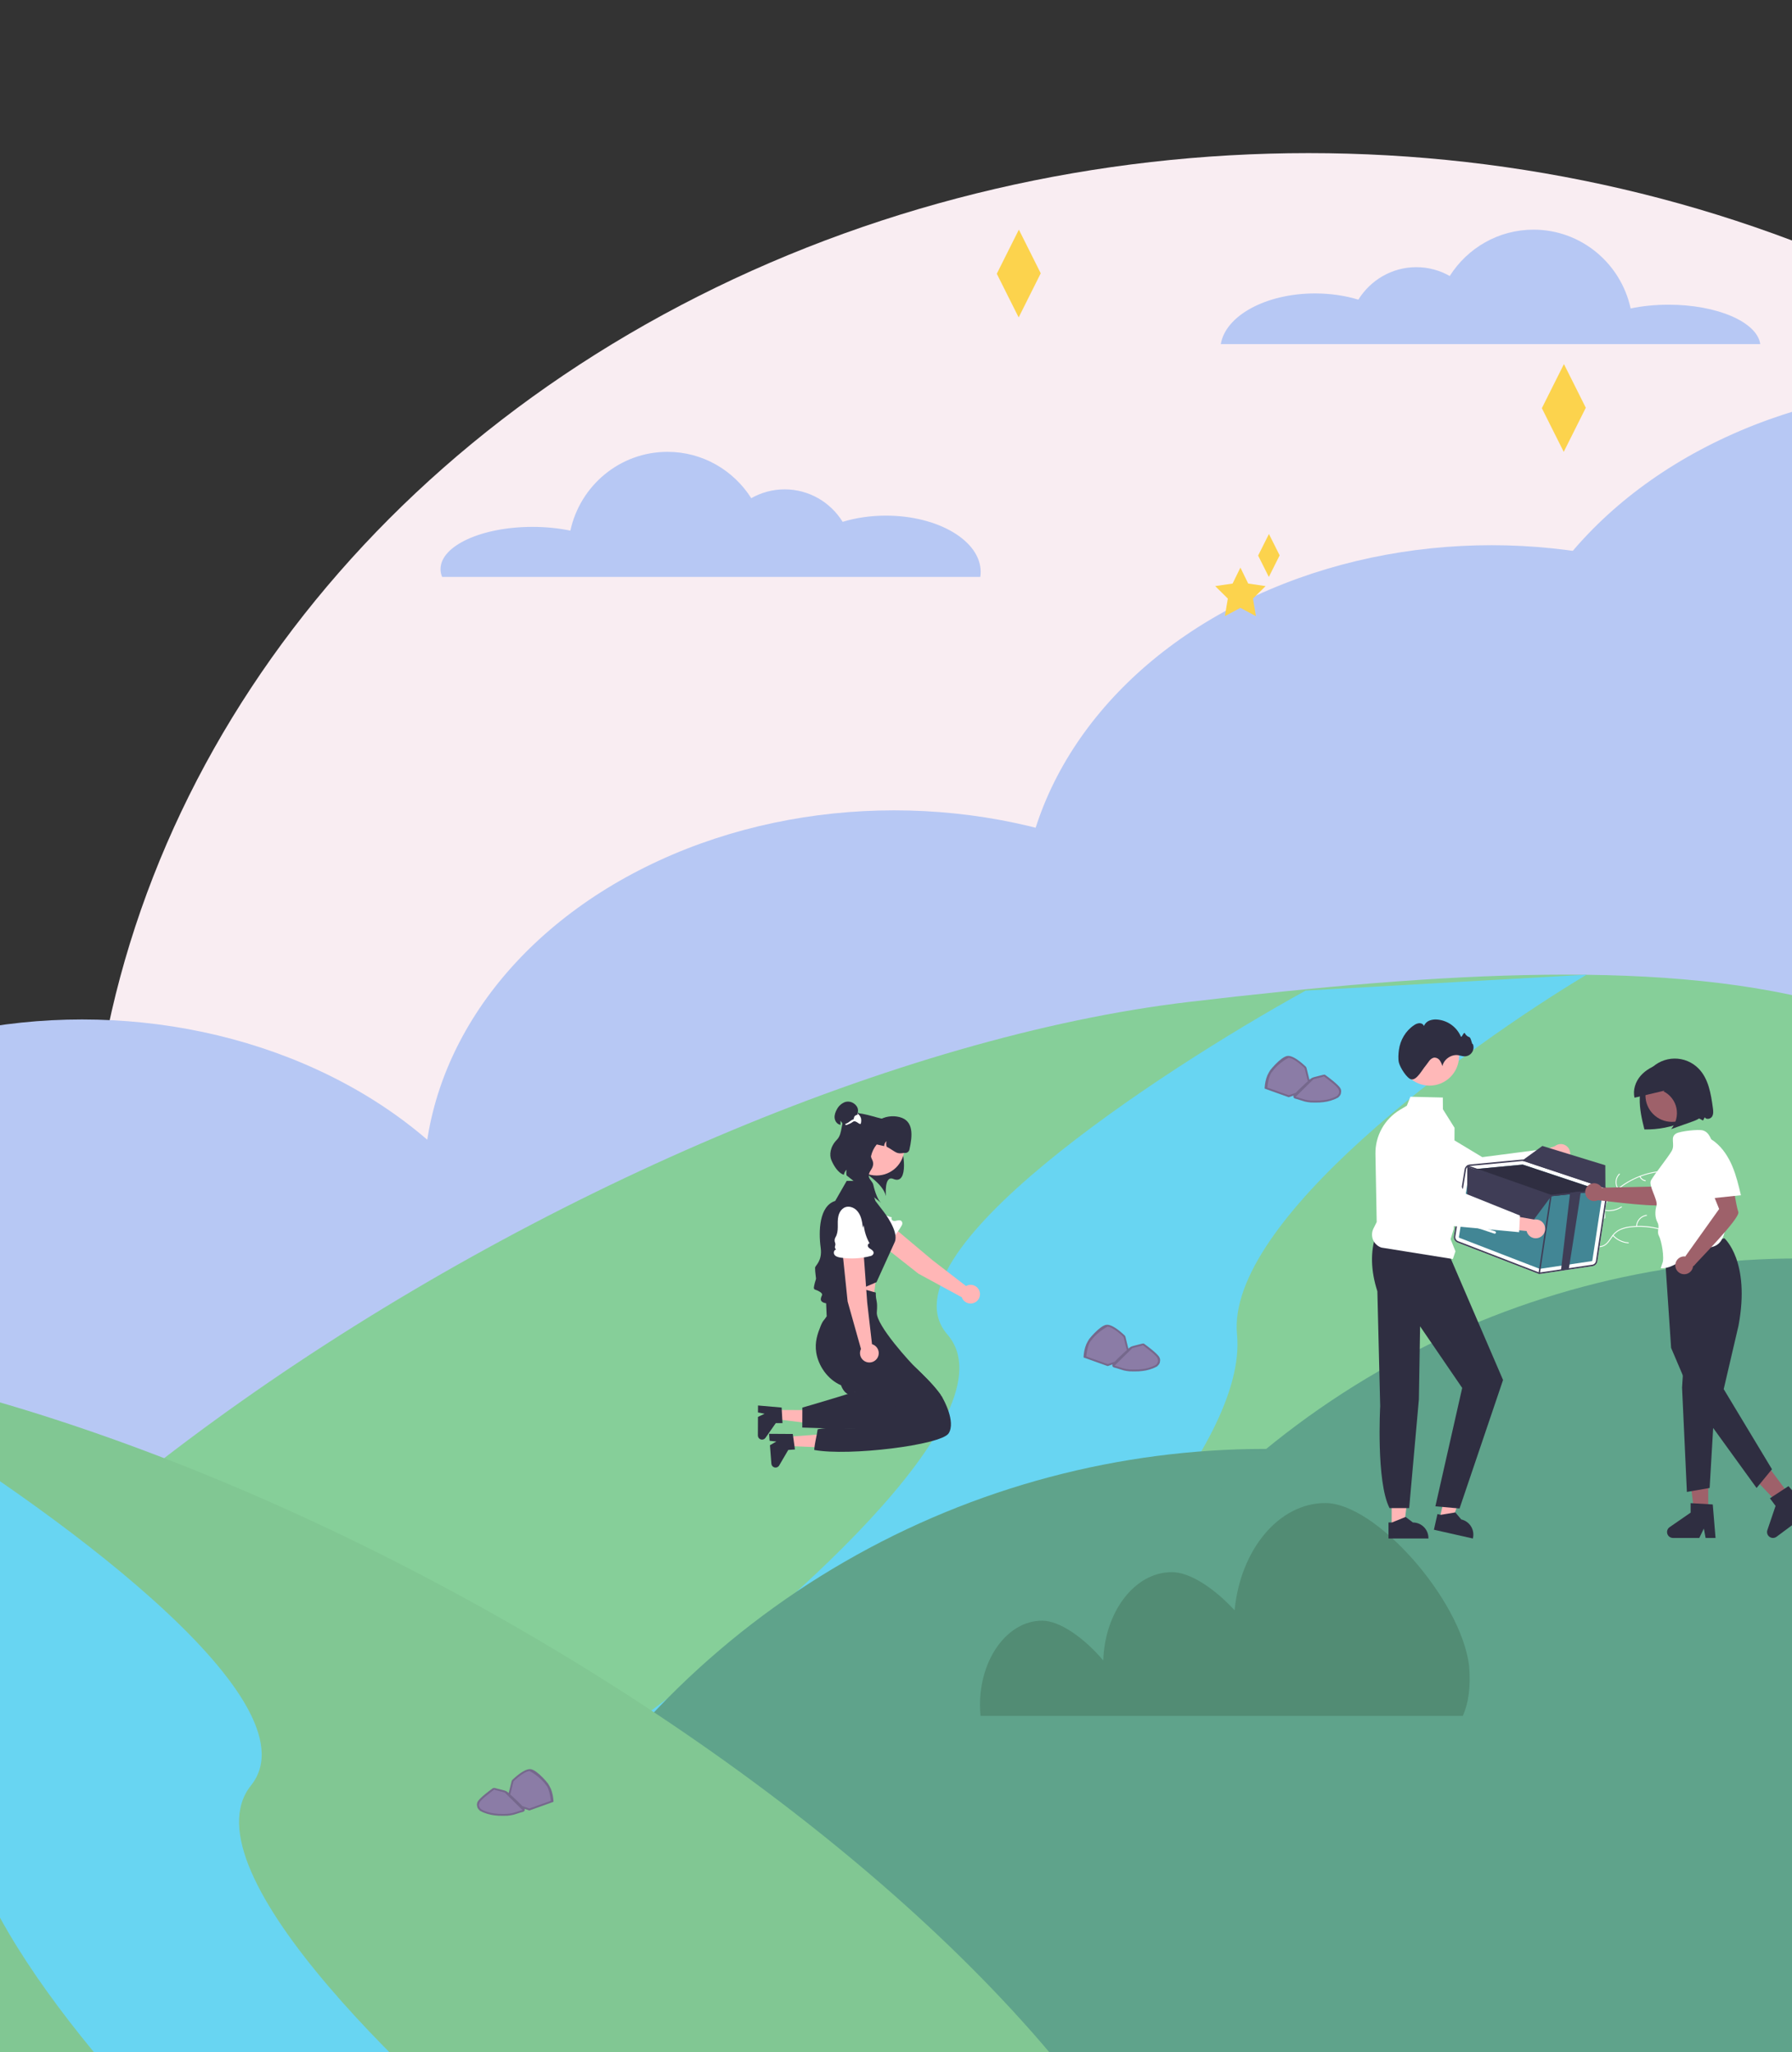 <svg width="960" height="1099" viewBox="0 0 960 1099" fill="none" xmlns="http://www.w3.org/2000/svg">
<rect x="0" y="0" width="960" height="1099" fill="#333333" stroke="none"/>
<g clip-path="url(#clip0_13_187)">
<ellipse cx="701" cy="654.5" rx="654" ry="572.5" fill="#F9EDF2"/>
<path d="M843.686 206.687C840.471 200.259 837.835 195 837.824 195C837.813 195 835.15 200.314 831.903 206.805L826 218.61L831.847 230.305C835.065 236.737 837.702 242 837.713 242C837.728 242 849.54 218.404 849.533 218.382C849.533 218.375 846.904 213.112 843.686 206.687Z" fill="#FCD34D"/>
<path fill-rule="evenodd" clip-rule="evenodd" d="M943 184.288H654C656.546 169.056 678.178 157.16 704.488 157.16C712.847 157.16 720.734 158.361 727.687 160.488C734.178 150.038 745.66 143.094 758.742 143.094C765.246 143.094 771.354 144.811 776.651 147.821C786.112 132.894 802.68 123 821.537 123C847.017 123 868.317 141.065 873.554 165.199C879.749 163.908 886.63 163.189 893.877 163.189C919.963 163.189 941.311 172.505 943 184.288Z" fill="#B7C8F4"/>
<ellipse cx="252" cy="201" rx="252" ry="201" transform="matrix(1 0 0 -1 799 609)" fill="#B7C8F4"/>
<ellipse cx="252" cy="201" rx="252" ry="201" transform="matrix(1 0 0 -1 547 694)" fill="#B7C8F4"/>
<ellipse cx="252" cy="201" rx="252" ry="201" transform="matrix(1 0 0 -1 227 836)" fill="#B7C8F4"/>
<ellipse cx="616" cy="974" rx="252" ry="201" fill="#B7C8F4"/>
<ellipse cx="364" cy="889" rx="252" ry="201" fill="#B7C8F4"/>
<ellipse cx="44" cy="747" rx="252" ry="201" fill="#B7C8F4"/>
<path d="M1129 745.771C1129 985.861 927.08 1180.49 678 1180.49C428.92 1180.49 -145 1356.97 -145 1116.88C-145 876.785 326 573.232 637 536.604C908 504.686 1129 505.681 1129 745.771Z" fill="#86CF99"/>
<path d="M662.691 714.714C656.815 653.931 785.115 560.912 850 522L699.418 530.554C620.148 574.33 470.791 672.447 507.518 714.714C544.245 756.98 414.476 868.515 345 919H516.7C567.812 876.231 668.567 775.496 662.691 714.714Z" fill="#68D5F2"/>
<circle cx="678" cy="1227" r="451" fill="#5FA38B"/>
<circle cx="964" cy="1125" r="451" fill="#5FA38B"/>
<path d="M689.686 566.038C688.223 566.311 686.087 567.836 683.6 570.386C682.599 571.411 681.561 572.594 680.866 573.49C680.623 573.804 679.671 575.527 679.4 576.146C679.042 576.963 678.622 578.351 678.396 579.472C678.219 580.354 678.031 581.749 678.01 582.378L678 582.682L690.401 587.123L690.853 586.965C691.103 586.88 691.527 586.733 691.801 586.637C692.586 586.36 693.229 586.135 693.747 585.953C694.007 585.861 694.268 585.769 694.32 585.748C694.396 585.718 694.355 585.783 694.118 586.046C693.639 586.576 693.372 587.023 693.372 587.283C693.372 587.591 693.625 587.83 694.073 587.946C695.157 588.23 695.497 588.333 697.21 588.89C697.974 589.136 698.836 589.399 699.124 589.471C700.027 589.7 701.063 589.861 702.247 589.956C702.977 590.015 705.954 590.015 706.937 589.956C709.948 589.775 712.043 589.338 714.492 588.391C716.219 587.721 717.129 587.078 717.612 586.189C717.858 585.738 717.914 585.499 717.914 584.907C717.914 584.347 717.876 584.138 717.685 583.605C717.452 582.949 717.23 582.614 716.531 581.851C715.607 580.843 714.089 579.554 711.331 577.438C710.365 576.7 709.552 576.074 709.518 576.047C709.469 576.002 709.101 576.091 706.499 576.754C703.883 577.421 703.501 577.527 703.258 577.653C702.719 577.927 702.143 578.344 701.476 578.932C701.243 579.14 701.191 579.175 701.174 579.123C701.163 579.089 701.069 578.717 700.965 578.293C700.864 577.869 700.708 577.253 700.621 576.925C700.538 576.597 700.402 576.064 700.326 575.746C700.191 575.196 700.111 574.878 699.624 572.892C699.51 572.43 699.399 571.986 699.374 571.904C699.339 571.774 699.253 571.678 698.62 571.097C696.727 569.36 694.994 568.031 693.438 567.138C691.919 566.267 690.575 565.87 689.686 566.038Z" fill="#8B7CA6"/>
<path d="M703.146 577.803L693.566 587.246C692.771 586.932 698.774 581.388 701.911 578.623L703.146 577.803Z" fill="#8B7CA6"/>
<path d="M701.948 578.59L701.911 578.623M701.911 578.623C698.774 581.388 692.771 586.932 693.566 587.246L703.146 577.803L701.911 578.623ZM678.399 582.721C678.599 580.426 679.397 575.443 680.994 573.869C683.548 570.092 688.178 567.049 690.174 566M709.532 576.033C711.661 577.541 716.237 581.03 717.515 582.918C718.792 584.807 717.249 586.852 716.317 587.639M689.686 566.038C688.223 566.311 686.087 567.836 683.6 570.386C682.599 571.411 681.561 572.594 680.866 573.49C680.623 573.804 679.671 575.527 679.4 576.146C679.042 576.963 678.622 578.351 678.396 579.472C678.219 580.354 678.031 581.749 678.01 582.378L678 582.682L690.401 587.123L690.853 586.965C691.103 586.88 691.527 586.733 691.801 586.637C692.586 586.36 693.229 586.135 693.747 585.953C694.007 585.861 694.268 585.769 694.32 585.748C694.396 585.718 694.355 585.783 694.118 586.046C693.639 586.576 693.372 587.023 693.372 587.283C693.372 587.591 693.625 587.83 694.073 587.946C695.157 588.23 695.497 588.333 697.21 588.89C697.974 589.136 698.836 589.399 699.124 589.471C700.027 589.7 701.063 589.861 702.247 589.956C702.977 590.015 705.954 590.015 706.937 589.956C709.948 589.775 712.043 589.338 714.492 588.391C716.219 587.721 717.129 587.078 717.612 586.189C717.858 585.738 717.914 585.499 717.914 584.907C717.914 584.347 717.876 584.138 717.685 583.605C717.452 582.949 717.23 582.614 716.531 581.851C715.607 580.843 714.089 579.554 711.331 577.438C710.365 576.7 709.552 576.074 709.518 576.047C709.469 576.002 709.101 576.091 706.499 576.754C703.883 577.421 703.501 577.527 703.258 577.653C702.719 577.927 702.143 578.344 701.476 578.932C701.243 579.14 701.191 579.175 701.174 579.123C701.163 579.089 701.069 578.717 700.965 578.293C700.864 577.869 700.708 577.253 700.621 576.925C700.538 576.597 700.402 576.064 700.326 575.746C700.191 575.196 700.111 574.878 699.624 572.892C699.51 572.43 699.399 571.986 699.374 571.904C699.339 571.774 699.253 571.678 698.62 571.097C696.727 569.36 694.994 568.031 693.438 567.138C691.919 566.267 690.575 565.87 689.686 566.038Z" stroke="#75688C"/>
<path d="M592.686 710.038C591.223 710.311 589.087 711.836 586.6 714.386C585.599 715.411 584.561 716.594 583.866 717.49C583.623 717.804 582.671 719.527 582.4 720.146C582.042 720.963 581.622 722.351 581.396 723.472C581.219 724.354 581.031 725.749 581.01 726.378L581 726.682L593.401 731.123L593.853 730.965C594.103 730.88 594.527 730.733 594.801 730.637C595.586 730.36 596.229 730.135 596.747 729.953C597.007 729.861 597.268 729.769 597.32 729.748C597.396 729.718 597.355 729.783 597.118 730.046C596.639 730.576 596.372 731.023 596.372 731.283C596.372 731.591 596.625 731.83 597.073 731.946C598.157 732.23 598.497 732.333 600.21 732.89C600.974 733.136 601.836 733.399 602.124 733.471C603.027 733.7 604.063 733.861 605.247 733.956C605.977 734.015 608.954 734.015 609.937 733.956C612.948 733.775 615.043 733.338 617.492 732.391C619.219 731.721 620.129 731.078 620.612 730.189C620.858 729.738 620.914 729.499 620.914 728.907C620.914 728.347 620.876 728.138 620.685 727.605C620.452 726.949 620.23 726.614 619.531 725.851C618.607 724.843 617.089 723.554 614.331 721.438C613.365 720.7 612.552 720.074 612.518 720.047C612.469 720.002 612.101 720.091 609.499 720.754C606.883 721.421 606.501 721.527 606.258 721.653C605.719 721.927 605.143 722.344 604.476 722.932C604.243 723.14 604.191 723.175 604.174 723.123C604.163 723.089 604.069 722.717 603.965 722.293C603.864 721.869 603.708 721.253 603.621 720.925C603.538 720.597 603.402 720.064 603.326 719.746C603.191 719.196 603.111 718.878 602.624 716.892C602.51 716.43 602.399 715.986 602.374 715.904C602.339 715.774 602.253 715.678 601.62 715.097C599.727 713.36 597.994 712.031 596.438 711.138C594.919 710.267 593.575 709.87 592.686 710.038Z" fill="#8B7CA6"/>
<path d="M606.146 721.803L596.566 731.246C595.771 730.932 601.774 725.388 604.911 722.623L606.146 721.803Z" fill="#8B7CA6"/>
<path d="M604.948 722.59L604.911 722.623M604.911 722.623C601.774 725.388 595.771 730.932 596.566 731.246L606.146 721.803L604.911 722.623ZM581.399 726.721C581.599 724.426 582.397 719.443 583.994 717.869C586.548 714.092 591.178 711.049 593.174 710M612.532 720.033C614.661 721.541 619.237 725.03 620.515 726.918C621.792 728.807 620.249 730.852 619.317 731.639M592.686 710.038C591.223 710.311 589.087 711.836 586.6 714.386C585.599 715.411 584.561 716.594 583.866 717.49C583.623 717.804 582.671 719.527 582.4 720.146C582.042 720.963 581.622 722.351 581.396 723.472C581.219 724.354 581.031 725.749 581.01 726.378L581 726.682L593.401 731.123L593.853 730.965C594.103 730.88 594.527 730.733 594.801 730.637C595.586 730.36 596.229 730.135 596.747 729.953C597.007 729.861 597.268 729.769 597.32 729.748C597.396 729.718 597.355 729.783 597.118 730.046C596.639 730.576 596.372 731.023 596.372 731.283C596.372 731.591 596.625 731.83 597.073 731.946C598.157 732.23 598.497 732.333 600.21 732.89C600.974 733.136 601.836 733.399 602.124 733.471C603.027 733.7 604.063 733.861 605.247 733.956C605.977 734.015 608.954 734.015 609.937 733.956C612.948 733.775 615.043 733.338 617.492 732.391C619.219 731.721 620.129 731.078 620.612 730.189C620.858 729.738 620.914 729.499 620.914 728.907C620.914 728.347 620.876 728.138 620.685 727.605C620.452 726.949 620.23 726.614 619.531 725.851C618.607 724.843 617.089 723.554 614.331 721.438C613.365 720.7 612.552 720.074 612.518 720.047C612.469 720.002 612.101 720.091 609.499 720.754C606.883 721.421 606.501 721.527 606.258 721.653C605.719 721.927 605.143 722.344 604.476 722.932C604.243 723.14 604.191 723.175 604.174 723.123C604.163 723.089 604.069 722.717 603.965 722.293C603.864 721.869 603.708 721.253 603.621 720.925C603.538 720.597 603.402 720.064 603.326 719.746C603.191 719.196 603.111 718.878 602.624 716.892C602.51 716.43 602.399 715.986 602.374 715.904C602.339 715.774 602.253 715.678 601.62 715.097C599.727 713.36 597.994 712.031 596.438 711.138C594.919 710.267 593.575 709.87 592.686 710.038Z" stroke="#75688C"/>
<path fill-rule="evenodd" clip-rule="evenodd" d="M783.65 919H525.288C525.098 917.053 525 915.068 525 913.051C525 888.17 539.896 868 558.271 868C567.684 868 580.638 877.089 591.036 889.3C591.894 862.982 608.023 842 627.794 842C637.423 842 650.402 850.546 661.396 862.447C664.467 830.047 685.057 805 710 805C737.062 805 782.5 856.5 787 892C787.985 903.62 786.645 912.397 783.65 919Z" fill="#528C74"/>
<path d="M682.655 291.719C681.082 288.574 679.791 286 679.786 286C679.781 286 678.478 288.601 676.888 291.777L674 297.554L676.862 303.277C678.436 306.425 679.727 309 679.732 309C679.739 309 685.52 297.453 685.516 297.442C685.516 297.439 684.229 294.863 682.655 291.719Z" fill="#FCD34D"/>
<path d="M651 313.903L657.767 320.587L656.179 330L664.5 325.556L672.821 330L671.233 320.587L678 313.903L668.678 312.538L664.5 304L660.322 312.538L651 313.903Z" fill="#FCD34D"/>
<path d="M915.126 810.839H907.709L904.179 782.219H915.126V810.839Z" fill="#9E616A"/>
<path d="M919.041 823.695H913.722L912.772 818.671L910.341 823.695H896.234C895.557 823.695 894.899 823.479 894.354 823.078C893.809 822.677 893.407 822.112 893.206 821.467C893.005 820.821 893.015 820.127 893.236 819.488C893.456 818.848 893.875 818.296 894.432 817.912L905.697 810.128V805.049L917.547 805.757L919.041 823.695Z" fill="#2F2E41"/>
<path d="M959.191 801.475L953.239 805.902L933.335 785.043L942.12 778.508L959.191 801.475Z" fill="#9E616A"/>
<path d="M970 809.454L965.732 812.629L961.973 809.165L963.019 814.648L951.698 823.069C951.156 823.473 950.498 823.693 949.822 823.696C949.146 823.699 948.486 823.487 947.94 823.088C947.393 822.69 946.988 822.128 946.783 821.483C946.579 820.838 946.586 820.145 946.803 819.504L951.2 806.533L948.171 802.457L958.101 795.952L970 809.454Z" fill="#2F2E41"/>
<path d="M923.761 663.174C923.761 663.174 937.834 675.337 931.341 710.011L923.414 743.986L949.266 786.891L941.023 796.923L907.415 750.483L895.237 721.905L891.819 671.04L923.761 663.174Z" fill="#2F2E41"/>
<path d="M901.949 730.049L901.103 743.163L903.693 799.047L915.882 796.923L918.211 757.135L901.949 730.049Z" fill="#2F2E41"/>
<path d="M745.533 817.568L752.165 817.567L755.321 791.973L745.532 791.974L745.533 817.568Z" fill="#FFB6B6"/>
<path d="M743.841 815.401L745.708 815.401L752.996 812.436L756.903 815.401H756.904C759.111 815.401 761.229 816.278 762.79 817.84C764.351 819.402 765.228 821.52 765.228 823.729V823.999L743.841 824L743.841 815.401Z" fill="#2F2E41"/>
<path d="M771.236 813.387L777.706 814.848L786.419 790.577L776.871 788.42L771.236 813.387Z" fill="#FFB6B6"/>
<path d="M770.063 810.9L771.884 811.312L779.647 810.025L782.804 813.778L782.805 813.778C784.958 814.265 786.83 815.587 788.009 817.455C789.188 819.322 789.577 821.582 789.091 823.736L789.032 824L768.17 819.288L770.063 810.9Z" fill="#2F2E41"/>
<path d="M737.132 661.098C734.022 670.481 734.351 680.666 737.879 691.597L739.388 753.142C739.388 753.142 737.14 793.503 744.392 807.705H754.909L760.116 749.456L760.77 710.36L783.318 743.344L768.957 806.753L781.901 807.91L805.205 739.097L776.452 672.337L737.132 661.098Z" fill="#2F2E41"/>
<path d="M858.417 634.371C866.461 627.119 878.426 623.473 888.463 627.539C878.167 633.258 870.226 642.435 866.043 653.447C864.445 657.7 863.11 662.597 859.18 664.874C856.735 666.29 853.693 666.36 850.951 665.676C848.209 664.992 845.696 663.621 843.217 662.263L842.512 662.247C845.678 651.888 850.372 641.623 858.417 634.371Z" fill="#86CF99"/>
<path d="M888.407 627.76C879.518 628.909 871.216 632.831 864.682 638.968C863.252 640.265 862.035 641.779 861.076 643.454C860.195 645.116 859.775 646.984 859.859 648.864C859.902 650.618 860.15 652.408 859.766 654.142C859.557 655.027 859.163 655.857 858.61 656.579C858.057 657.301 857.358 657.898 856.558 658.33C854.594 659.46 852.341 659.816 850.126 660.087C847.667 660.389 845.107 660.663 842.978 662.043C842.721 662.211 842.476 661.8 842.734 661.633C846.438 659.232 851.125 660.106 855.108 658.503C856.966 657.756 858.611 656.443 859.193 654.459C859.702 652.723 859.448 650.878 859.389 649.102C859.279 647.269 859.621 645.438 860.382 643.768C861.253 642.049 862.409 640.491 863.802 639.16C866.891 636.114 870.439 633.573 874.316 631.63C878.729 629.388 883.493 627.917 888.402 627.282C888.706 627.243 888.709 627.721 888.407 627.76Z" fill="white"/>
<path d="M866.67 636.868C865.79 635.632 865.377 634.122 865.506 632.61C865.635 631.097 866.298 629.679 867.375 628.61C867.594 628.395 867.939 628.725 867.72 628.941C866.715 629.934 866.098 631.255 865.981 632.664C865.863 634.072 866.253 635.477 867.08 636.624C867.259 636.873 866.848 637.116 866.67 636.868Z" fill="white"/>
<path d="M859.72 647.978C862.775 648.519 865.921 647.889 868.532 646.212C868.79 646.046 869.035 646.456 868.776 646.622C866.056 648.362 862.781 649.011 859.603 648.44C859.3 648.386 859.419 647.923 859.72 647.978Z" fill="white"/>
<path d="M878.768 630.02C879.009 630.569 879.383 631.05 879.856 631.419C880.328 631.789 880.886 632.035 881.477 632.135C881.78 632.186 881.661 632.649 881.36 632.598C880.707 632.484 880.092 632.212 879.569 631.805C879.046 631.398 878.63 630.869 878.358 630.264C878.328 630.21 878.32 630.145 878.335 630.084C878.35 630.024 878.388 629.971 878.441 629.937C878.495 629.905 878.56 629.896 878.622 629.911C878.683 629.926 878.736 629.965 878.768 630.02Z" fill="white"/>
<path d="M899.515 662.512C899.324 662.486 899.134 662.459 898.941 662.436C896.38 662.096 893.796 661.965 891.214 662.043C891.015 662.046 890.812 662.052 890.613 662.061C884.395 662.317 878.278 663.725 872.573 666.215C870.304 667.208 868.114 668.372 866.022 669.697C863.132 671.527 860.144 673.742 856.914 674.489C856.578 674.57 856.237 674.631 855.893 674.67L842.547 663.109C842.53 663.068 842.51 663.029 842.492 662.988L841.938 662.55C842.042 662.474 842.15 662.398 842.253 662.322C842.313 662.278 842.376 662.236 842.435 662.192C842.476 662.163 842.517 662.134 842.552 662.106C842.565 662.097 842.579 662.087 842.59 662.081C842.625 662.052 842.661 662.03 842.693 662.005C843.299 661.575 843.909 661.15 844.523 660.728C844.526 660.725 844.526 660.725 844.531 660.724C849.18 657.462 854.198 654.763 859.482 652.684C859.641 652.624 859.802 652.561 859.966 652.506C862.346 651.621 864.794 650.932 867.285 650.446C868.651 650.184 870.028 649.992 871.413 649.869C874.992 649.56 878.597 649.815 882.096 650.626C889.071 652.245 895.451 656.076 899.231 662.052C899.327 662.205 899.421 662.356 899.515 662.512Z" fill="#86CF99"/>
<path d="M899.338 662.655C891.549 658.219 882.561 656.35 873.65 657.315C871.728 657.489 869.845 657.965 868.071 658.725C866.367 659.521 864.907 660.76 863.843 662.311C862.822 663.738 861.943 665.316 860.593 666.47C859.893 667.05 859.079 667.476 858.203 667.719C857.327 667.962 856.41 668.018 855.511 667.881C853.263 667.6 851.25 666.528 849.318 665.41C847.173 664.17 844.964 662.847 842.434 662.667C842.127 662.645 842.179 662.17 842.485 662.192C846.887 662.506 850.104 666.027 854.248 667.146C856.182 667.668 858.285 667.611 859.944 666.377C861.395 665.298 862.303 663.672 863.325 662.218C864.34 660.689 865.715 659.432 867.328 658.557C869.057 657.709 870.919 657.162 872.832 656.938C877.131 656.367 881.493 656.475 885.758 657.259C890.631 658.126 895.32 659.822 899.622 662.271C899.888 662.423 899.603 662.806 899.338 662.655Z" fill="white"/>
<path d="M876.501 656.836C876.542 655.318 877.121 653.864 878.135 652.734C879.148 651.604 880.53 650.872 882.034 650.667C882.338 650.627 882.415 651.098 882.11 651.138C880.71 651.326 879.422 652.009 878.481 653.063C877.539 654.117 877.005 655.474 876.975 656.887C876.968 657.194 876.494 657.141 876.501 656.836Z" fill="white"/>
<path d="M864.266 661.52C866.379 663.792 869.27 665.184 872.364 665.418C872.67 665.441 872.619 665.915 872.313 665.892C869.094 665.643 866.088 664.188 863.894 661.819C863.685 661.593 864.058 661.295 864.266 661.52Z" fill="white"/>
<path d="M890.282 658.654C890.144 659.238 890.153 659.847 890.308 660.427C890.463 661.007 890.76 661.539 891.172 661.975C891.383 662.198 891.01 662.496 890.8 662.274C890.347 661.79 890.02 661.202 889.847 660.562C889.674 659.922 889.661 659.249 889.808 658.603C889.816 658.541 889.848 658.484 889.897 658.445C889.946 658.406 890.008 658.387 890.071 658.391C890.133 658.398 890.191 658.43 890.23 658.479C890.27 658.529 890.289 658.591 890.282 658.654Z" fill="white"/>
<path d="M840.133 620.851C839.689 621.434 839.123 621.913 838.475 622.255C837.826 622.596 837.111 622.79 836.379 622.825C835.647 622.859 834.916 622.733 834.239 622.454C833.561 622.176 832.952 621.752 832.456 621.213L816.123 628.319L817.714 619.198L832.98 613.848C833.941 613.074 835.152 612.679 836.384 612.738C837.616 612.798 838.784 613.308 839.666 614.171C840.547 615.034 841.082 616.191 841.168 617.422C841.254 618.653 840.886 619.873 840.133 620.851Z" fill="#FFB8B8"/>
<path d="M829.233 623.699L791.297 640.604L791.216 640.575L747.978 625.161C744.757 623.477 742.302 620.625 741.114 617.189C739.927 613.753 740.097 609.993 741.591 606.679C742.419 604.848 743.625 603.213 745.13 601.881C746.635 600.55 748.404 599.553 750.322 598.955C752.24 598.357 754.263 598.173 756.257 598.414C758.252 598.654 760.173 599.315 761.893 600.352L794.07 619.743L825.272 615.698L829.233 623.699Z" fill="white"/>
<path d="M778.327 674.308L740.085 668.188C739.082 667.867 738.16 667.332 737.384 666.621C736.607 665.91 735.993 665.039 735.584 664.068C735.175 663.097 734.982 662.049 735.016 660.995C735.05 659.942 735.312 658.909 735.783 657.967L737.518 654.497L736.844 618.036C736.763 613.294 737.931 608.613 740.233 604.466C742.534 600.319 745.886 596.851 749.952 594.411L753.681 592.18L755.566 587.392L772.945 587.816L772.995 594.096L779.219 604.025L779.219 604.066L778.828 658.105L777.113 663.682L779.707 670.169L778.327 674.308Z" fill="white"/>
<path d="M765.847 581.438C774.567 581.438 781.637 574.366 781.637 565.642C781.637 556.917 774.567 549.845 765.847 549.845C757.126 549.845 750.056 556.917 750.056 565.642C750.056 574.366 757.126 581.438 765.847 581.438Z" fill="#FFB8B8"/>
<path d="M749.404 569.085C748.933 567.1 749.149 564.307 749.416 562.309C750.113 557.069 753.022 552.088 757.441 549.137C758.279 548.501 759.274 548.105 760.321 547.992C761.366 547.949 762.499 548.509 762.82 549.505C763.083 548.847 763.479 548.251 763.981 547.752C764.484 547.253 765.084 546.863 765.743 546.605C767.068 546.097 768.493 545.905 769.905 546.044C772.641 546.27 775.266 547.232 777.499 548.83C779.733 550.427 781.493 552.6 782.592 555.117C783.014 556.119 784.192 552.417 784.726 553.364C785.217 554.348 786.074 555.101 787.113 555.462C788.16 555.754 788.585 560.07 788.998 559.064C789.317 559.807 789.444 560.62 789.365 561.426C789.286 562.232 789.005 563.004 788.547 563.672C788.09 564.34 787.471 564.881 786.748 565.245C786.025 565.609 785.222 565.783 784.413 565.753C783.347 565.713 782.328 565.321 781.275 565.152C777.509 564.549 773.515 567.28 772.71 571.01C772.421 569.931 771.961 568.906 771.346 567.975C771.034 567.512 770.616 567.129 770.126 566.86C769.637 566.591 769.09 566.443 768.532 566.428C767.46 566.468 766.519 567.169 765.824 567.985C765.128 568.802 764.606 569.755 763.906 570.567C761.851 572.95 759.072 578.507 756.144 578.102C753.833 577.782 750.047 571.795 749.404 569.085Z" fill="#2F2E41"/>
<path d="M861.297 638.751C861.408 638.031 861.26 637.295 860.88 636.674C860.499 636.052 859.911 635.586 859.22 635.356L816.697 621.188C816.289 621.052 815.858 621.002 815.43 621.042L787.37 623.698C786.689 623.763 786.048 624.053 785.549 624.521C785.05 624.99 784.72 625.611 784.612 626.287L778.882 662.095C778.773 662.794 778.906 663.508 779.258 664.121C779.611 664.734 780.161 665.208 780.819 665.465L823.786 682.058C823.988 682.136 824.198 682.192 824.411 682.225C824.722 682.276 825.04 682.278 825.351 682.233L853.115 678.116C853.77 678.021 854.377 677.718 854.846 677.25C855.315 676.783 855.621 676.177 855.718 675.523L861.297 638.751Z" fill="white"/>
<path d="M781.793 662.942L824.76 679.534C824.823 679.558 824.891 679.566 824.958 679.557L852.718 675.441C852.8 675.429 852.877 675.392 852.936 675.333C852.995 675.274 853.033 675.198 853.044 675.116L858.627 638.344C858.639 638.254 858.621 638.163 858.573 638.086C858.526 638.008 858.453 637.95 858.368 637.92L858.082 637.823L815.842 623.755C815.823 623.748 815.803 623.743 815.783 623.74C815.75 623.734 815.716 623.732 815.683 623.735L789.687 626.196L787.624 626.39C787.539 626.399 787.46 626.435 787.398 626.494C787.336 626.552 787.295 626.629 787.281 626.713L781.552 662.52C781.538 662.607 781.554 662.697 781.598 662.774C781.642 662.85 781.711 662.91 781.793 662.942Z" fill="#428695"/>
<path d="M789.687 626.196L815.683 623.735C815.716 623.732 815.75 623.734 815.783 623.74C815.803 623.743 815.823 623.748 815.842 623.755L858.082 637.823L846.94 639.003L830.905 640.697C830.87 640.698 830.835 640.698 830.801 640.695C830.779 640.689 830.758 640.683 830.733 640.676L789.687 626.196Z" fill="#2F2E41"/>
<path d="M780.819 665.467L823.786 682.059C823.988 682.137 824.198 682.192 824.412 682.223C824.723 682.274 825.041 682.278 825.353 682.235L853.113 678.119C853.769 678.023 854.376 677.719 854.845 677.252C855.314 676.784 855.62 676.178 855.718 675.523L861.296 638.751C861.379 638.209 861.316 637.655 861.116 637.145C861.087 637.077 861.059 637.009 861.026 636.945C860.805 636.479 860.468 636.078 860.048 635.779C859.795 635.597 859.516 635.455 859.22 635.357L859.17 635.339L816.699 621.188C816.526 621.132 816.348 621.089 816.169 621.059C815.923 621.024 815.675 621.019 815.428 621.044L804.771 622.049L787.369 623.699C786.907 623.742 786.461 623.89 786.065 624.13C786.034 624.145 786.005 624.163 785.977 624.183C785.957 624.195 785.939 624.21 785.921 624.225C785.575 624.461 785.28 624.766 785.055 625.12C784.83 625.474 784.68 625.87 784.613 626.284L778.879 662.095C778.771 662.794 778.904 663.509 779.257 664.122C779.609 664.735 780.16 665.21 780.819 665.467ZM785.374 626.409C785.443 625.98 785.634 625.579 785.922 625.254C786.01 625.15 786.108 625.054 786.214 624.97C786.506 624.734 786.851 624.573 787.218 624.501C787.291 624.486 787.365 624.476 787.438 624.47L815.502 621.811C815.564 621.804 815.62 621.805 815.677 621.802C815.814 621.799 815.951 621.809 816.086 621.832C816.211 621.849 816.333 621.878 816.451 621.919L858.972 636.089C859.006 636.101 859.035 636.112 859.069 636.124C859.455 636.268 859.795 636.515 860.051 636.839C860.253 637.087 860.401 637.374 860.484 637.683C860.568 637.992 860.585 638.315 860.535 638.631L854.952 675.407C854.879 675.897 854.65 676.351 854.299 676.701C853.949 677.052 853.495 677.28 853.004 677.353L825.24 681.468C824.842 681.525 824.437 681.479 824.063 681.334L781.096 664.747C780.603 664.553 780.191 664.197 779.928 663.738C779.664 663.279 779.564 662.743 779.644 662.22L785.374 626.409Z" fill="#3F3D56"/>
<path d="M785.829 624.42C785.851 624.355 785.891 624.297 785.944 624.253C785.962 624.239 785.981 624.227 786 624.215C786.018 624.208 786.036 624.197 786.055 624.19C786.141 624.155 786.237 624.154 786.324 624.185L787.218 624.501L830.909 639.92L860.051 636.839L860.262 636.816C860.352 636.807 860.443 636.831 860.518 636.883C860.593 636.934 860.648 637.01 860.673 637.098C860.679 637.118 860.683 637.139 860.684 637.16C860.693 637.243 860.675 637.327 860.632 637.399C860.589 637.471 860.524 637.527 860.447 637.558C860.412 637.573 860.377 637.582 860.34 637.587L846.94 639.003L830.905 640.697C830.87 640.698 830.835 640.698 830.801 640.695C830.779 640.689 830.758 640.683 830.733 640.676L786.214 624.97L786.063 624.916C786.029 624.905 785.997 624.887 785.968 624.864C785.901 624.814 785.851 624.745 785.826 624.665C785.801 624.585 785.802 624.499 785.829 624.42Z" fill="#3F3D56"/>
<path d="M824.529 682.336C824.429 682.32 824.339 682.264 824.279 682.182C824.218 682.1 824.193 681.997 824.208 681.897L830.481 640.254C830.496 640.153 830.551 640.062 830.634 640.001C830.716 639.94 830.819 639.915 830.92 639.93L830.924 639.93C831.024 639.947 831.115 640.002 831.175 640.084C831.235 640.166 831.26 640.269 831.245 640.37L824.972 682.012C824.957 682.113 824.902 682.204 824.82 682.265C824.737 682.326 824.634 682.351 824.533 682.336L824.529 682.336Z" fill="#3F3D56"/>
<path d="M840.429 679.694L836.257 680.134L841.137 638.838C841.137 638.838 846.708 637.829 846.857 638.233C846.949 638.475 840.469 679.429 840.429 679.694Z" fill="#3F3D56"/>
<path d="M786.065 624.915L785.952 643.748L819.277 656.452L831.245 640.37L786.065 624.915Z" fill="#3F3D56"/>
<path d="M860.052 636.839C859.774 636.489 859.399 636.228 858.973 636.089L816.453 621.92C816.334 621.88 816.211 621.85 816.087 621.831C815.951 621.807 815.814 621.797 815.676 621.8L815.745 621.369L826.268 613.747L859.988 624.086L860.052 636.839Z" fill="#3F3D56"/>
<path d="M787.763 655.148C787.811 655.153 787.858 655.163 787.904 655.178L800.95 659.464C801.113 659.518 801.249 659.634 801.326 659.788C801.404 659.941 801.417 660.119 801.364 660.283C801.31 660.446 801.194 660.582 801.041 660.659C800.887 660.737 800.709 660.75 800.546 660.697L787.5 656.41C787.348 656.36 787.22 656.256 787.141 656.118C787.061 655.98 787.035 655.817 787.067 655.661C787.1 655.505 787.189 655.367 787.317 655.272C787.445 655.177 787.604 655.133 787.763 655.148Z" fill="white"/>
<path d="M824.711 662.777C824.039 663.069 823.311 663.21 822.579 663.191C821.846 663.171 821.127 662.991 820.472 662.663C819.817 662.335 819.241 661.867 818.786 661.293C818.331 660.718 818.007 660.051 817.838 659.338L800.117 657.546L805.963 650.368L821.895 653.17C823.111 652.964 824.361 653.212 825.407 653.867C826.452 654.522 827.222 655.538 827.569 656.722C827.916 657.906 827.817 659.177 827.29 660.293C826.763 661.409 825.846 662.293 824.711 662.777Z" fill="#FFB8B8"/>
<path d="M813.812 659.93L772.457 656.118L772.4 656.052L742.219 621.455C740.233 618.411 739.485 614.722 740.128 611.144C740.772 607.566 742.759 604.37 745.681 602.209C747.298 601.017 749.15 600.181 751.113 599.755C753.076 599.33 755.108 599.326 757.073 599.743C759.038 600.16 760.893 600.989 762.515 602.174C764.137 603.36 765.489 604.876 766.484 606.622L785.073 639.278L814.267 651.012L813.812 659.93Z" fill="white"/>
<path d="M917.61 593.396C916.582 585.86 915.294 577.769 909.981 572.329C908.296 570.603 906.278 569.236 904.05 568.311C901.821 567.386 899.429 566.922 897.017 566.947C894.605 566.972 892.223 567.485 890.014 568.456C887.806 569.427 885.817 570.835 884.167 572.596C880.299 576.724 878.591 582.519 878.435 588.175C878.279 593.83 879.538 599.423 880.934 604.905C888.326 605.053 895.662 603.608 902.446 600.669C904.143 599.933 905.812 599.1 907.604 598.643C909.396 598.187 910.674 599.335 912.341 600.136L913.256 598.383C914.005 599.778 916.325 599.364 917.166 598.023C918.008 596.682 917.823 594.965 917.61 593.396Z" fill="#2F2E41"/>
<path d="M888.311 635.46L858.119 636.106C857.655 635.304 856.968 634.654 856.142 634.235C855.316 633.817 854.386 633.647 853.466 633.748C852.545 633.848 851.674 634.214 850.958 634.801C850.241 635.388 849.711 636.171 849.431 637.053C849.151 637.936 849.134 638.882 849.381 639.774C849.628 640.667 850.129 641.469 850.824 642.082C851.518 642.694 852.376 643.092 853.292 643.226C854.208 643.361 855.143 643.226 855.984 642.838C859.989 643.065 891.317 647.514 893.186 644.647C895.083 641.737 905.208 631.469 905.208 631.469L897.425 620.384L888.311 635.46Z" fill="#9E616A"/>
<path d="M895.668 600.852C903.503 600.852 909.854 594.498 909.854 586.661C909.854 578.823 903.503 572.469 895.668 572.469C887.834 572.469 881.483 578.823 881.483 586.661C881.483 594.498 887.834 600.852 895.668 600.852Z" fill="#9E616A"/>
<path d="M918.389 613.966C916.717 610.638 915.905 606.526 912.341 605.447C909.934 604.719 900.201 605.811 898.007 607.041C894.359 609.086 897.665 612.92 895.513 616.508C893.173 620.408 886.814 628.235 884.474 632.136C882.865 634.817 888.284 642.687 887.414 645.691C886.544 648.694 886.502 652.066 887.984 654.819C889.31 657.284 887.392 659.464 888.725 661.924C890.112 664.483 891.814 674.051 890.523 676.659L889.659 679.253C898.235 679.757 905.445 669.508 913.968 668.428C916.084 668.16 918.282 667.81 920.026 666.58C922.596 664.77 923.612 661.484 924.246 658.405C927.302 643.353 925.24 627.711 918.389 613.966Z" fill="white"/>
<path d="M931.246 649.111C930.051 645.849 927.889 631.588 927.889 631.588L914.354 631.191L920.971 647.519L902.914 672.807C902.914 672.807 902.948 672.863 903.009 672.962C902.059 672.81 901.086 672.948 900.216 673.358C899.346 673.768 898.621 674.431 898.134 675.26C897.647 676.09 897.422 677.047 897.488 678.007C897.554 678.966 897.908 679.884 898.503 680.639C899.099 681.394 899.909 681.952 900.826 682.239C901.744 682.526 902.727 682.529 903.647 682.248C904.566 681.967 905.38 681.415 905.98 680.664C906.581 679.913 906.941 678.998 907.014 678.039C907.08 678.077 907.158 678.091 907.234 678.078C907.309 678.065 907.378 678.026 907.428 677.968C909.437 675.445 932.44 652.372 931.246 649.111Z" fill="#9E616A"/>
<path d="M932.622 640.104C931.38 634.859 930.128 629.585 928.034 624.618C925.939 619.651 922.941 614.96 918.724 611.604C917.375 610.532 915.868 609.585 914.178 609.251C912.488 608.918 910.583 609.291 909.396 610.54C907.496 612.538 908.068 615.747 908.765 618.415C910.819 626.282 912.873 634.15 914.927 642.017C920.86 641.388 926.792 640.759 932.724 640.13L932.622 640.104Z" fill="white"/>
<path d="M913.05 588.629C912.528 585.196 911.982 581.734 910.755 578.502C909.528 575.269 907.549 572.241 904.712 570.41C900.218 567.511 894.401 568.07 889.363 569.738C885.468 571.028 881.665 572.988 878.917 576.139C876.17 579.291 874.627 583.788 875.649 587.909C881.023 586.638 886.396 585.368 891.77 584.098L891.181 584.514C892.946 585.394 894.487 586.665 895.687 588.23C896.887 589.795 897.715 591.612 898.108 593.545C898.492 595.502 898.437 597.519 897.947 599.451C897.456 601.384 896.542 603.183 895.271 604.718C898.936 603.418 902.601 602.117 906.266 600.817C908.528 600.014 910.949 599.089 912.29 597.03C913.845 594.642 913.484 591.478 913.05 588.629Z" fill="#2F2E41"/>
<path fill-rule="evenodd" clip-rule="evenodd" d="M525.358 306.335V306.268C525.328 289.637 502.623 276.16 474.62 276.16C466.261 276.16 458.374 277.361 451.421 279.488C444.93 269.038 433.448 262.094 420.365 262.094C413.862 262.094 407.753 263.811 402.457 266.821C392.996 251.894 376.428 242 357.571 242C332.091 242 310.791 260.065 305.554 284.199C299.358 282.908 292.478 282.189 285.231 282.189C258.042 282.189 236 292.31 236 304.795C236 306.232 236.292 307.637 236.85 309H525.158C525.289 308.122 525.357 307.233 525.358 306.335Z" fill="#B7C8F4"/>
<path d="M551.686 134.687C548.471 128.259 545.835 123 545.824 123C545.813 123 543.15 128.314 539.903 134.805L534 146.61L539.847 158.305C543.065 164.737 545.702 170 545.713 170C545.728 170 557.54 146.404 557.533 146.382C557.533 146.375 554.904 141.112 551.686 134.687Z" fill="#FCD34D"/>
<path d="M491.962 682.128L464.002 660.07C462.821 659.132 462.056 657.768 461.875 656.274C461.693 654.779 462.108 653.274 463.031 652.082C463.508 651.465 464.107 650.952 464.79 650.573C465.473 650.194 466.226 649.958 467.004 649.879C467.781 649.8 468.567 649.879 469.313 650.112C470.059 650.345 470.749 650.727 471.342 651.235L499.68 675.035L517.512 688.773C518.411 688.269 519.444 688.053 520.47 688.154C521.497 688.255 522.467 688.668 523.25 689.338C524.032 690.007 524.589 690.901 524.844 691.896C525.099 692.892 525.04 693.942 524.676 694.903C524.311 695.865 523.658 696.691 522.806 697.27C521.953 697.848 520.943 698.152 519.911 698.138C518.88 698.125 517.878 697.796 517.041 697.195C516.204 696.595 515.572 695.752 515.233 694.781L491.962 682.128Z" fill="#FFB6B6"/>
<path d="M467.665 667.124C467.297 667.174 466.922 667.103 466.599 666.92C466.275 666.738 466.021 666.455 465.874 666.115C465.686 665.698 465.371 665.351 464.975 665.121C464.897 665.077 464.818 665.039 464.735 665.005C464.235 664.818 463.787 664.513 463.431 664.116C463.074 663.719 462.819 663.242 462.687 662.726C462.277 661.021 460.962 659.367 459.64 658.092C458.194 656.696 456.65 655.357 455.581 653.657C454.039 651.205 453.607 647.763 456.581 645.717C457.86 644.866 459.394 644.481 460.925 644.625C464.13 644.885 466.78 646.833 469.297 648.721L468.667 647.489C471.38 649.598 474.494 651.14 477.82 652.022C477.244 652.543 477.743 653.586 478.482 653.828C479.221 654.071 480.017 653.815 480.778 653.654C481.737 653.452 482.923 653.469 483.301 654.61C483.384 654.885 483.409 655.175 483.374 655.46C483.339 655.745 483.245 656.021 483.098 656.268C480.426 661.005 476.8 665.14 472.446 668.413C471.479 669.14 470.356 669.855 469.153 669.713C467.95 669.571 466.927 668.081 467.665 667.124Z" fill="white"/>
<path d="M445.5 697.914L442.89 685.381L470.321 676.773L466.627 705.623L445.5 697.914Z" fill="#FFB6B6"/>
<path d="M469.561 686.71L443.124 698.068C443.124 698.068 439.726 697.919 439.726 695.874C439.726 693.829 441.626 693.401 439.136 691.825C436.647 690.249 435.62 691.272 436.133 688.715C436.647 686.159 437.16 685.313 437.16 684.713C437.16 684.113 436.647 681.557 436.647 679C436.647 677.761 440.644 675.51 439.649 668.246C438.438 659.397 438.863 645.854 447.425 643.207L453.584 632.469H465.325L468.982 643.207L473.318 648.867C473.318 648.867 481.869 659.64 479.303 665.265C476.737 670.89 469.561 686.71 469.561 686.71Z" fill="#2F2E41"/>
<path d="M454.55 621.646C463.179 628.186 472.789 633.391 474.601 640.588C474.601 640.588 473.516 629.28 478.578 631.423C487.082 635.024 484.205 615.439 481.82 612.236C477.845 606.898 464.441 603.865 464.441 603.865L454.933 609.065L454.55 621.646Z" fill="#2F2E41"/>
<path d="M469.576 629.582C477.807 629.582 484.48 622.935 484.48 614.735C484.48 606.534 477.807 599.887 469.576 599.887C461.345 599.887 454.673 606.534 454.673 614.735C454.673 622.935 461.345 629.582 469.576 629.582Z" fill="#FFB6B6"/>
<path d="M464.209 609.054L463.635 611.563L473.661 613.837C473.67 613.329 473.784 612.829 473.996 612.368C474.208 611.906 474.514 611.493 474.894 611.155C474.677 612.139 474.702 613.16 474.966 614.133C480.372 617.155 480.062 618.226 484.432 617.455C485.024 617.59 485.645 617.484 486.159 617.162C486.673 616.84 487.037 616.328 487.172 615.738C488.93 608.044 489.508 600.18 481.823 598.27C479.955 597.805 478.012 597.716 476.109 598.008C474.206 598.301 472.381 598.969 470.74 599.973C469.1 600.977 467.677 602.298 466.555 603.857C465.434 605.416 464.636 607.183 464.209 609.054Z" fill="#2F2E41"/>
<path d="M466.661 619.066C467.152 616.922 468.114 614.914 469.478 613.186C470.843 611.458 472.575 610.054 474.55 609.074C476.525 608.093 478.694 607.562 480.9 607.518C483.107 607.474 485.295 607.919 487.308 608.82C486.611 606.769 485.2 605.036 483.33 603.933L472.045 599.052C466.479 597.789 457.668 594.206 453.647 597.638C449.943 600.79 451.746 606.96 448.335 610.416C444.596 614.203 444.279 618.681 445.339 621.256C446.565 624.236 449.019 628.301 452.081 629.181C452.24 628.132 452.765 627.173 453.564 626.472C453.343 627.471 453.324 628.504 453.508 629.511L472.045 644.24C470.314 642.74 468.839 638.875 467.823 634.521C467.222 631.944 463.634 631.039 466.544 626.665C469.453 622.292 466.266 620.795 466.661 619.066Z" fill="#2F2E41"/>
<path d="M451.813 602.637L451.865 602.741C451.929 602.879 451.993 603.017 452.045 603.161L452.05 603.167C452.333 603.27 452.651 603.103 452.963 602.838C452.915 603.461 452.88 604.063 452.854 604.654L462.723 600.806C461.007 601.102 460.753 595.018 459.522 596.184C459.452 596.247 459.389 596.31 459.325 596.374C459.479 596.007 459.583 595.622 459.637 595.228C459.69 594.734 459.651 594.235 459.522 593.755C459.52 593.752 459.518 593.75 459.517 593.747C459.516 593.744 459.516 593.74 459.516 593.737C459.393 593.303 459.202 592.891 458.95 592.517C458.586 591.972 458.126 591.498 457.592 591.118C456.91 590.599 456.116 590.247 455.272 590.091C454.429 589.935 453.561 589.979 452.738 590.22C450.853 590.93 449.295 592.305 448.358 594.083C447.578 595.482 446.983 597.053 447.104 598.648C447.139 599.07 447.231 599.486 447.376 599.885C447.556 600.445 447.863 600.957 448.274 601.379C448.685 601.801 449.188 602.123 449.745 602.32C449.883 602.366 450.045 602.418 450.219 602.482C450.311 601.732 450.317 600.975 450.236 600.225C450.878 600.947 451.41 601.76 451.813 602.637Z" fill="#2F2E41"/>
<path d="M461.371 600.415C461.358 600.736 461.319 601.056 461.255 601.371C461.25 601.411 461.243 601.452 461.232 601.491C460.828 603.282 458.638 599.557 456.945 600.806C455.639 601.768 454.916 601.969 453.478 602.533C453.426 602.39 452.963 602.672 452.9 602.533C452.882 602.499 452.917 601.992 452.9 601.958C454.304 601.399 454.535 601.152 455.789 600.231C457.378 599.062 457.153 600.156 457.522 598.504C457.95 596.598 460.469 597.416 459.175 596.512L459.325 596.305C460.244 596.937 460.922 597.86 461.249 598.924C461.249 598.927 461.249 598.93 461.25 598.933C461.251 598.936 461.253 598.939 461.255 598.941C461.352 599.426 461.391 599.921 461.371 600.415Z" fill="white"/>
<path d="M416.408 755.148L416.386 760.142L436.142 762.607L436.175 755.236L416.408 755.148Z" fill="#FFB6B6"/>
<path d="M418.807 755.155L418.737 753.854L406.075 752.747L406.055 756.492L409.603 757.175L406.045 758.87L406 768.797C405.997 769.273 406.148 769.738 406.429 770.123C406.711 770.508 407.108 770.793 407.564 770.937C408.02 771.08 408.51 771.075 408.962 770.922C409.415 770.768 409.806 770.474 410.079 770.083L411.725 767.735L415.609 762.181L419.198 762.196L418.807 755.155Z" fill="#2F2E41"/>
<path d="M503.963 747.013C500.66 755.614 497.868 762.27 496.722 763.407C495.45 764.674 486.842 765.202 476.202 765.347C464.971 765.496 451.478 765.222 441.944 764.963H441.939C434.737 764.763 429.793 764.569 429.793 764.569L429.833 753.884C429.833 753.884 430.073 753.819 430.513 753.685C431.329 753.45 432.841 753.012 434.823 752.428C441.048 750.593 451.879 747.367 460.052 744.735C462.729 743.867 465.126 743.07 466.978 742.401C469.1 741.644 470.512 741.055 470.827 740.741C472.694 738.926 473.519 740.741 474.701 742.551C475.882 744.366 476.247 742.551 477.794 741.22C479.34 739.888 482.828 741.718 482.828 741.718C482.828 741.718 482.858 740.512 482.908 738.592C482.983 735.755 483.094 731.338 483.199 726.92C483.194 726.915 483.194 726.915 483.199 726.915C483.204 726.721 483.209 726.521 483.214 726.327C485.616 728.406 488.183 730.31 490.741 732.694C492.407 734.244 494.95 736.812 496.762 738.647C497.127 739.021 497.597 739.515 497.968 739.903C500.152 742.111 502.157 744.489 503.963 747.013Z" fill="#2F2E41"/>
<path d="M422.502 769.493L422.884 774.472L442.776 775.339L442.211 767.99L422.502 769.493Z" fill="#FFB6B6"/>
<path d="M425.619 774.591L424.898 769.311L424.718 768.014L412.006 767.929L412.291 771.664L415.879 772.058L412.476 774.037L413.237 783.939C413.274 784.414 413.461 784.864 413.773 785.225C414.085 785.585 414.504 785.837 414.97 785.944C415.435 786.05 415.923 786.005 416.361 785.816C416.799 785.627 417.166 785.303 417.406 784.892L422.281 776.565L425.854 776.296L425.619 774.591Z" fill="#2F2E41"/>
<path d="M508.198 767.67C504.184 773.923 454.742 780.035 436.179 776.565C436.214 776.067 436.269 775.563 436.334 775.059C436.609 772.846 437.125 770.587 437.555 768.343C437.735 767.401 437.905 766.459 438.036 765.521C438.661 765.421 437.976 765.486 438.796 765.357C439.837 765.173 440.886 765.041 441.939 764.963H441.944C442.265 764.938 442.625 764.913 443.05 764.883C452.504 764.24 464.541 766.952 472.989 762.34C475.376 761.034 475.526 760.665 475.877 760.251C477.909 757.828 478.104 759.832 479.855 760.7C481.607 761.567 481.287 760.047 481.777 758.72C482.268 757.394 484.435 757.569 485.691 757.374C484.525 756.297 485.291 756.108 483.364 755.185C480.521 753.819 475.812 751.805 472.478 750.464C472.468 750.457 472.456 750.452 472.443 750.449C471.037 749.91 469.055 749.058 467.789 748.524C466.808 748.11 465.096 747.332 464.556 747.128C463.365 746.674 461.308 750.962 460.052 750.219C459.606 749.95 459.266 749.741 459.096 749.641C456.979 748.38 458.64 749.038 458.42 747.507C458.39 747.318 458.475 746.829 458.45 746.664C458.395 746.275 458.525 745.627 458.335 745.393C458.14 745.164 457.494 746.32 457.089 746.49C456.909 746.57 456.198 747.123 455.617 747.063C453.115 746.789 451.413 744.356 450.548 741.918C443.261 738.772 438.446 731.422 437.3 724.562C436.329 718.768 438.056 714.141 439.582 710.327C440.953 706.906 441.379 707.38 442.9 704.937C442.855 704.498 442.855 704.613 442.855 704.643C442.855 704.598 442.845 704.418 442.815 703.83C442.735 702.254 442.545 697.603 442.455 695.434C443.083 694.739 443.79 694.12 444.562 693.589C446.929 691.834 450.472 690.827 453.06 690.333C456.008 689.77 459.826 690.173 461.958 690.483C465.282 690.961 466.383 691.604 469.155 692.253C469.16 697.513 470.261 696.047 469.721 702.868C469.175 709.688 488.183 730.31 490.741 732.694C492.407 734.244 494.95 736.812 496.762 738.647C497.127 739.021 497.597 739.515 497.968 739.903C500.09 742.132 504.399 747.657 504.604 747.986C504.864 748.399 504.974 748.724 505.185 749.122C505.19 749.132 512.206 761.418 508.198 767.67Z" fill="#2F2E41"/>
<path d="M454.088 697.046L450.424 661.703C450.274 660.205 450.72 658.708 451.667 657.536C452.615 656.363 453.987 655.608 455.488 655.434C456.264 655.344 457.051 655.413 457.8 655.636C458.549 655.859 459.244 656.231 459.844 656.73C460.444 657.23 460.935 657.846 461.288 658.541C461.642 659.235 461.849 659.994 461.898 660.772L464.573 697.601L467.146 719.911C468.136 720.2 469.012 720.786 469.656 721.589C470.3 722.392 470.68 723.373 470.745 724.398C470.81 725.424 470.557 726.444 470.019 727.322C469.481 728.199 468.686 728.889 467.74 729.3C466.795 729.711 465.745 729.822 464.734 729.618C463.723 729.414 462.8 728.905 462.089 728.16C461.379 727.415 460.916 726.47 460.763 725.454C460.611 724.437 460.776 723.399 461.236 722.479L454.088 697.046Z" fill="#FFB6B6"/>
<path d="M447.911 669.24C447.618 669.013 447.408 668.695 447.313 668.337C447.218 667.979 447.244 667.6 447.386 667.258C447.554 666.833 447.584 666.366 447.473 665.922C447.45 665.837 447.422 665.753 447.389 665.671C447.174 665.183 447.081 664.651 447.118 664.12C447.154 663.588 447.318 663.074 447.597 662.619C448.536 661.136 448.807 659.044 448.801 657.21C448.795 655.204 448.679 653.169 449.155 651.219C449.841 648.408 452.013 645.697 455.56 646.39C457.065 646.709 458.412 647.534 459.377 648.727C461.427 651.194 461.877 654.445 462.277 657.558L462.723 656.248C463.101 659.657 464.166 662.954 465.854 665.942C465.078 665.896 464.677 666.979 465.018 667.676C465.359 668.372 466.099 668.762 466.746 669.192C467.561 669.735 468.376 670.592 467.82 671.659C467.68 671.91 467.489 672.13 467.26 672.304C467.03 672.478 466.767 672.604 466.487 672.672C461.217 674.072 455.713 674.371 450.322 673.551C449.124 673.368 447.827 673.066 447.089 672.109C446.352 671.151 446.708 669.382 447.911 669.24Z" fill="white"/>
<path d="M-618 933.771C-618 1173.86 -416.08 1368.49 -167 1368.49C82.08 1368.49 656 1544.97 656 1304.88C656 1064.78 185 761.232 -126 724.604C-397 692.686 -618 693.681 -618 933.771Z" fill="#81C793"/>
<path d="M-20.691 956.218C-14.815 890.23 -143.115 789.244 -208 747L-57.418 756.286C21.852 803.811 171.209 910.332 134.482 956.218C97.754 1002.1 227.524 1123.19 297 1178H125.3C74.188 1131.57 -26.567 1022.21 -20.691 956.218Z" fill="#68D5F2"/>
<path d="M284.314 948.038C285.777 948.311 287.913 949.836 290.4 952.386C291.401 953.411 292.439 954.594 293.134 955.49C293.377 955.804 294.329 957.527 294.6 958.146C294.958 958.963 295.378 960.351 295.604 961.472C295.781 962.354 295.969 963.749 295.99 964.378L296 964.682L283.599 969.123L283.147 968.965C282.897 968.88 282.473 968.733 282.199 968.637C281.414 968.36 280.771 968.135 280.253 967.953C279.993 967.861 279.732 967.769 279.68 967.748C279.604 967.718 279.645 967.783 279.882 968.046C280.361 968.576 280.628 969.023 280.628 969.283C280.628 969.591 280.375 969.83 279.927 969.946C278.843 970.23 278.503 970.333 276.79 970.89C276.026 971.136 275.164 971.399 274.876 971.471C273.973 971.7 272.937 971.861 271.753 971.956C271.023 972.015 268.046 972.015 267.063 971.956C264.052 971.775 261.957 971.338 259.508 970.391C257.781 969.721 256.871 969.078 256.388 968.189C256.142 967.738 256.086 967.499 256.086 966.907C256.086 966.347 256.124 966.138 256.315 965.605C256.548 964.949 256.77 964.614 257.469 963.851C258.393 962.843 259.911 961.554 262.669 959.438C263.635 958.7 264.448 958.074 264.482 958.047C264.531 958.002 264.899 958.091 267.501 958.754C270.117 959.421 270.499 959.527 270.742 959.653C271.281 959.927 271.857 960.344 272.524 960.932C272.757 961.14 272.809 961.175 272.826 961.123C272.837 961.089 272.931 960.717 273.035 960.293C273.136 959.869 273.292 959.253 273.379 958.925C273.462 958.597 273.598 958.064 273.674 957.746C273.809 957.196 273.889 956.878 274.376 954.892C274.49 954.43 274.601 953.986 274.626 953.904C274.661 953.774 274.747 953.678 275.38 953.097C277.273 951.36 279.006 950.031 280.562 949.138C282.081 948.267 283.425 947.87 284.314 948.038Z" fill="#8B7CA6"/>
<path d="M270.854 959.803L280.434 969.246C281.229 968.932 275.226 963.388 272.089 960.623L270.854 959.803Z" fill="#8B7CA6"/>
<path d="M272.052 960.59L272.089 960.623M272.089 960.623C275.226 963.388 281.229 968.932 280.434 969.246L270.854 959.803L272.089 960.623ZM295.601 964.721C295.401 962.426 294.603 957.443 293.006 955.869C290.452 952.092 285.822 949.049 283.826 948M264.468 958.033C262.339 959.541 257.763 963.03 256.485 964.918C255.208 966.807 256.751 968.852 257.683 969.639M284.314 948.038C285.777 948.311 287.913 949.836 290.4 952.386C291.401 953.411 292.439 954.594 293.134 955.49C293.377 955.804 294.329 957.527 294.6 958.146C294.958 958.963 295.378 960.351 295.604 961.472C295.781 962.354 295.969 963.749 295.99 964.378L296 964.682L283.599 969.123L283.147 968.965C282.897 968.88 282.473 968.733 282.199 968.637C281.414 968.36 280.771 968.135 280.253 967.953C279.993 967.861 279.732 967.769 279.68 967.748C279.604 967.718 279.645 967.783 279.882 968.046C280.361 968.576 280.628 969.023 280.628 969.283C280.628 969.591 280.375 969.83 279.927 969.946C278.843 970.23 278.503 970.333 276.79 970.89C276.026 971.136 275.164 971.399 274.876 971.471C273.973 971.7 272.937 971.861 271.753 971.956C271.023 972.015 268.046 972.015 267.063 971.956C264.052 971.775 261.957 971.338 259.508 970.391C257.781 969.721 256.871 969.078 256.388 968.189C256.142 967.738 256.086 967.499 256.086 966.907C256.086 966.347 256.124 966.138 256.315 965.605C256.548 964.949 256.77 964.614 257.469 963.851C258.393 962.843 259.911 961.554 262.669 959.438C263.635 958.7 264.448 958.074 264.482 958.047C264.531 958.002 264.899 958.091 267.501 958.754C270.117 959.421 270.499 959.527 270.742 959.653C271.281 959.927 271.857 960.344 272.524 960.932C272.757 961.14 272.809 961.175 272.826 961.123C272.837 961.089 272.931 960.717 273.035 960.293C273.136 959.869 273.292 959.253 273.379 958.925C273.462 958.597 273.598 958.064 273.674 957.746C273.809 957.196 273.889 956.878 274.376 954.892C274.49 954.43 274.601 953.986 274.626 953.904C274.661 953.774 274.747 953.678 275.38 953.097C277.273 951.36 279.006 950.031 280.562 949.138C282.081 948.267 283.425 947.87 284.314 948.038Z" stroke="#75688C"/>
</g>
<defs>
<clipPath id="clip0_13_187">
<rect width="960" height="1099" fill="white"/>
</clipPath>
</defs>
</svg>
